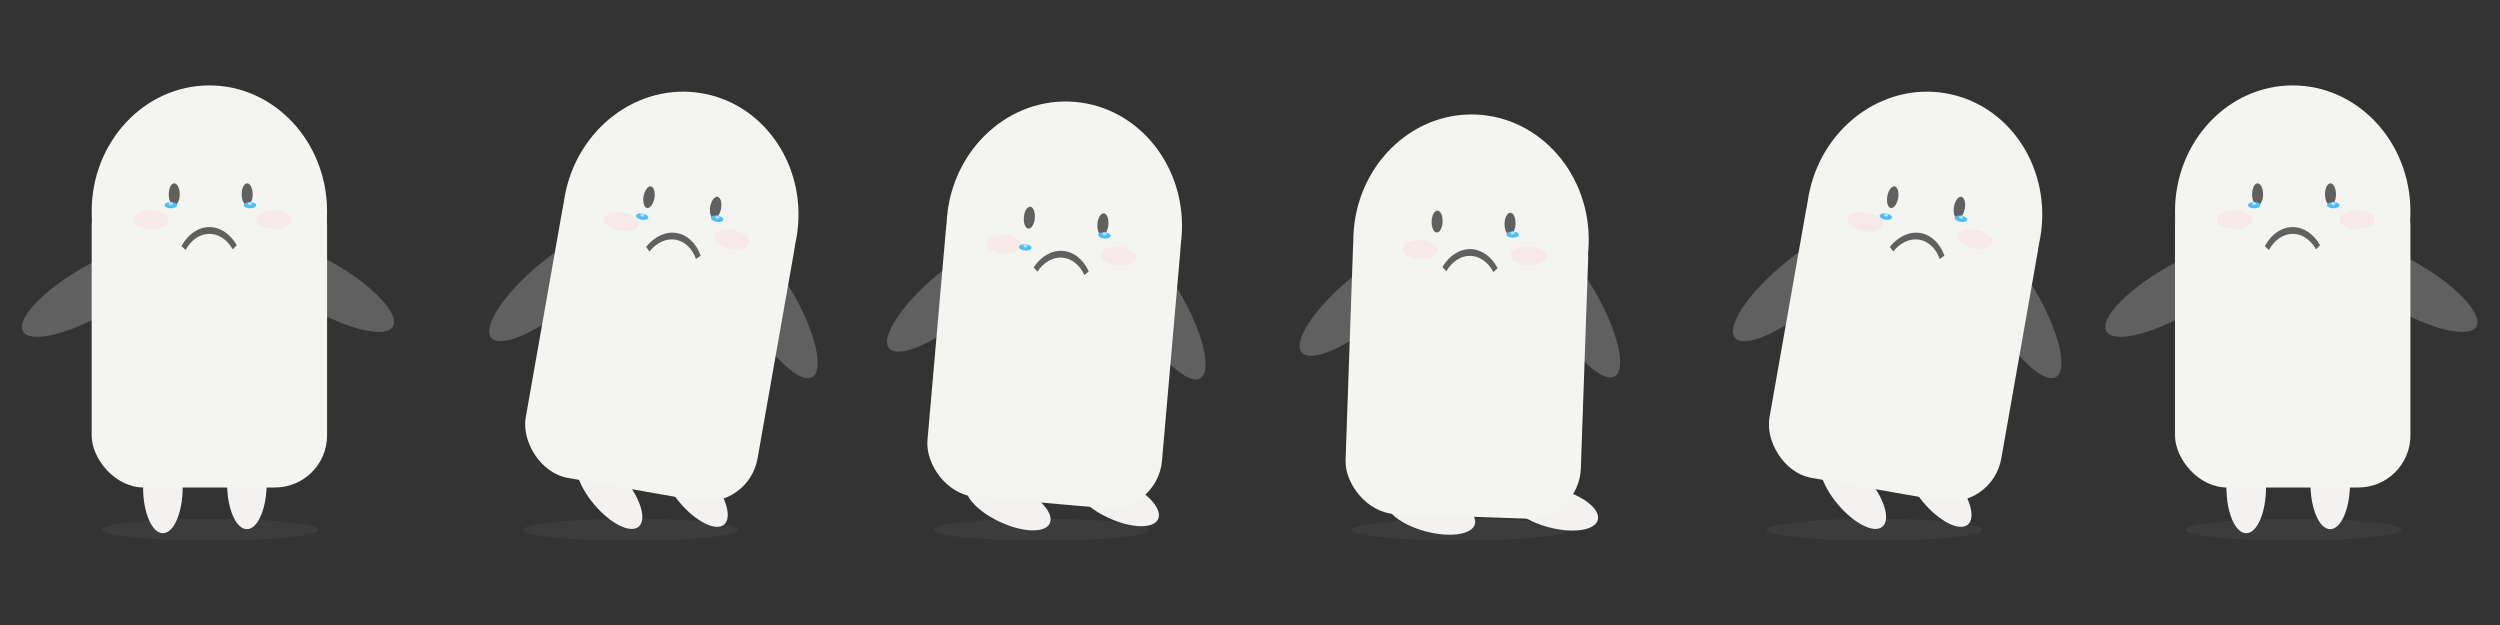 <svg width="1200" height="300" viewBox="0 0 1200 300" fill="none" xmlns="http://www.w3.org/2000/svg">
<rect x="0" y="0" width="1200" height="300" fill="#333333" stroke="none"/>
<ellipse cx="100.881" cy="254.268" rx="51.881" ry="5.268" fill="#606060" fill-opacity="0.2"/>
<ellipse cx="78.183" cy="233.938" rx="9.5" ry="22" fill="#F4F1F1"/>
<ellipse cx="118.5" cy="232" rx="9.5" ry="22" fill="#F4F1F1"/>
<ellipse cx="39.569" cy="12.116" rx="39.569" ry="12.116" transform="matrix(0.866 -0.5 0.5 0.866 5 148.569)" fill="#606060"/>
<ellipse cx="39.569" cy="12.116" rx="39.569" ry="12.116" transform="matrix(0.866 0.5 -0.5 0.866 126.147 106.663)" fill="#606060"/>
<rect x="44" y="83" width="113" height="151" rx="25" fill="#F4F4F1"/>
<ellipse cx="100.5" cy="101.5" rx="56.5" ry="60.5" fill="#F4F4F1"/>
<ellipse cx="83.638" cy="93.268" rx="2.638" ry="5.268" fill="#606060"/>
<ellipse cx="118.638" cy="93.268" rx="2.638" ry="5.268" fill="#606060"/>
<ellipse cx="72.5" cy="105.5" rx="8.5" ry="4.5" fill="#F9D4D4" fill-opacity="0.35"/>
<ellipse cx="131.5" cy="105.5" rx="8.5" ry="4.5" fill="#F9D4D4" fill-opacity="0.35"/>
<path d="M113.644 117.701C112.085 114.962 110.067 112.748 107.75 111.238C105.434 109.727 102.884 108.961 100.305 109.002C97.727 109.042 95.191 109.888 92.902 111.471C90.613 113.055 88.634 115.331 87.124 118.118L89.097 120.018C90.384 117.642 92.071 115.701 94.023 114.352C95.974 113.002 98.136 112.281 100.334 112.246C102.532 112.212 104.706 112.864 106.681 114.152C108.655 115.44 110.376 117.328 111.705 119.663L113.644 117.701Z" fill="#606060"/>
<ellipse cx="82" cy="98.5" rx="1.5" ry="3" transform="rotate(90 82 98.5)" fill="#50BEFC"/>
<ellipse cx="82" cy="97.75" rx="0.75" ry="1" transform="rotate(90 82 97.75)" fill="#B3E4FF"/>
<ellipse cx="120" cy="98.5" rx="1.5" ry="3" transform="rotate(90 120 98.5)" fill="#50BEFC"/>
<ellipse cx="120" cy="97.75" rx="0.75" ry="1" transform="rotate(90 120 97.75)" fill="#B3E4FF"/>
<ellipse cx="1100.88" cy="254.268" rx="51.881" ry="5.268" fill="#606060" fill-opacity="0.2"/>
<ellipse cx="1078.18" cy="233.938" rx="9.5" ry="22" fill="#F4F1F1"/>
<ellipse cx="1118.5" cy="232" rx="9.5" ry="22" fill="#F4F1F1"/>
<ellipse cx="39.569" cy="12.116" rx="39.569" ry="12.116" transform="matrix(0.866 -0.5 0.5 0.866 1005 148.569)" fill="#606060"/>
<ellipse cx="39.569" cy="12.116" rx="39.569" ry="12.116" transform="matrix(0.866 0.5 -0.5 0.866 1126.15 106.663)" fill="#606060"/>
<rect x="1044" y="83" width="113" height="151" rx="25" fill="#F4F4F1"/>
<ellipse cx="1100.5" cy="101.5" rx="56.5" ry="60.5" fill="#F4F4F1"/>
<ellipse cx="1083.64" cy="93.268" rx="2.638" ry="5.268" fill="#606060"/>
<ellipse cx="1118.64" cy="93.268" rx="2.638" ry="5.268" fill="#606060"/>
<ellipse cx="1072.5" cy="105.5" rx="8.5" ry="4.5" fill="#F9D4D4" fill-opacity="0.35"/>
<ellipse cx="1131.5" cy="105.5" rx="8.5" ry="4.5" fill="#F9D4D4" fill-opacity="0.35"/>
<path d="M1113.64 117.701C1112.09 114.962 1110.07 112.748 1107.75 111.238C1105.43 109.727 1102.88 108.961 1100.31 109.002C1097.73 109.042 1095.19 109.888 1092.9 111.471C1090.61 113.055 1088.63 115.331 1087.12 118.118L1089.1 120.018C1090.38 117.642 1092.07 115.701 1094.02 114.352C1095.97 113.002 1098.14 112.281 1100.33 112.246C1102.53 112.212 1104.71 112.864 1106.68 114.152C1108.66 115.44 1110.38 117.328 1111.71 119.663L1113.64 117.701Z" fill="#606060"/>
<ellipse cx="1082" cy="98.5" rx="1.5" ry="3" transform="rotate(90 1082 98.5)" fill="#50BEFC"/>
<ellipse cx="1082" cy="97.75" rx="0.75" ry="1" transform="rotate(90 1082 97.75)" fill="#B3E4FF"/>
<ellipse cx="1120" cy="98.5" rx="1.5" ry="3" transform="rotate(90 1120 98.5)" fill="#50BEFC"/>
<ellipse cx="1120" cy="97.75" rx="0.75" ry="1" transform="rotate(90 1120 97.75)" fill="#B3E4FF"/>
<ellipse cx="302.881" cy="254.268" rx="51.881" ry="5.268" fill="#606060" fill-opacity="0.2"/>
<ellipse cx="292.419" cy="235.959" rx="9.5" ry="22" transform="rotate(-40 292.419 235.959)" fill="#F4F1F1"/>
<ellipse cx="333.419" cy="234.959" rx="9.5" ry="22" transform="rotate(-40 333.419 234.959)" fill="#F4F1F1"/>
<ellipse cx="39.569" cy="12.116" rx="39.569" ry="12.116" transform="matrix(0.766 -0.643 0.643 0.766 228 152.868)" fill="#606060"/>
<ellipse cx="39.569" cy="12.116" rx="39.569" ry="12.116" transform="matrix(0.5 0.866 -0.866 0.5 360.8 106.389)" fill="#606060"/>
<rect x="274.221" y="76.362" width="113" height="151" rx="25" transform="rotate(10 274.221 76.362)" fill="#F4F4F1"/>
<ellipse cx="326.65" cy="104.392" rx="56.5" ry="60.5" transform="rotate(10 326.65 104.392)" fill="#F4F4F1"/>
<ellipse cx="311.513" cy="94.646" rx="2.638" ry="5.268" transform="rotate(10 311.513 94.646)" fill="#606060"/>
<ellipse cx="343.513" cy="99.646" rx="2.638" ry="5.268" transform="rotate(10 343.513 99.646)" fill="#606060"/>
<ellipse cx="298.273" cy="106.413" rx="8.5" ry="4.5" transform="rotate(10 298.273 106.413)" fill="#F9D4D4" fill-opacity="0.35"/>
<ellipse cx="351.152" cy="114.908" rx="8.5" ry="4.5" transform="rotate(10 351.152 114.908)" fill="#F9D4D4" fill-opacity="0.35"/>
<path d="M336.323 122.716C335.264 119.748 333.66 117.218 331.641 115.328C329.622 113.438 327.244 112.241 324.698 111.833C322.151 111.425 319.508 111.818 316.978 112.98C314.449 114.141 312.105 116.04 310.134 118.522L311.747 120.736C313.427 118.62 315.426 117.001 317.582 116.011C319.738 115.02 321.992 114.686 324.163 115.033C326.334 115.381 328.361 116.401 330.082 118.013C331.803 119.624 333.17 121.781 334.073 124.312L336.323 122.716Z" fill="#606060"/>
<ellipse cx="308.215" cy="103.998" rx="1.5" ry="3" transform="rotate(100 308.215 103.998)" fill="#50BEFC"/>
<ellipse cx="308.345" cy="103.26" rx="0.75" ry="1" transform="rotate(100 308.345 103.26)" fill="#B3E4FF"/>
<ellipse cx="344.215" cy="104.998" rx="1.5" ry="3" transform="rotate(100 344.215 104.998)" fill="#50BEFC"/>
<ellipse cx="344.345" cy="104.26" rx="0.75" ry="1" transform="rotate(100 344.345 104.26)" fill="#B3E4FF"/>
<ellipse cx="899.881" cy="254.268" rx="51.881" ry="5.268" fill="#606060" fill-opacity="0.2"/>
<ellipse cx="889.419" cy="235.959" rx="9.5" ry="22" transform="rotate(-40 889.419 235.959)" fill="#F4F1F1"/>
<ellipse cx="930.419" cy="234.959" rx="9.5" ry="22" transform="rotate(-40 930.419 234.959)" fill="#F4F1F1"/>
<ellipse cx="39.569" cy="12.116" rx="39.569" ry="12.116" transform="matrix(0.766 -0.643 0.643 0.766 825 152.868)" fill="#606060"/>
<ellipse cx="39.569" cy="12.116" rx="39.569" ry="12.116" transform="matrix(0.5 0.866 -0.866 0.5 957.8 106.389)" fill="#606060"/>
<rect x="871.221" y="76.362" width="113" height="151" rx="25" transform="rotate(10 871.221 76.362)" fill="#F4F4F1"/>
<ellipse cx="923.65" cy="104.392" rx="56.5" ry="60.5" transform="rotate(10 923.65 104.392)" fill="#F4F4F1"/>
<ellipse cx="908.513" cy="94.646" rx="2.638" ry="5.268" transform="rotate(10 908.513 94.646)" fill="#606060"/>
<ellipse cx="940.513" cy="99.646" rx="2.638" ry="5.268" transform="rotate(10 940.513 99.646)" fill="#606060"/>
<ellipse cx="895.273" cy="106.413" rx="8.5" ry="4.5" transform="rotate(10 895.273 106.413)" fill="#F9D4D4" fill-opacity="0.35"/>
<ellipse cx="948.152" cy="114.908" rx="8.5" ry="4.5" transform="rotate(10 948.152 114.908)" fill="#F9D4D4" fill-opacity="0.35"/>
<path d="M933.323 122.716C932.264 119.748 930.66 117.218 928.641 115.328C926.622 113.438 924.244 112.241 921.698 111.833C919.151 111.425 916.508 111.818 913.978 112.98C911.449 114.141 909.105 116.04 907.134 118.522L908.747 120.736C910.427 118.62 912.426 117.001 914.582 116.011C916.738 115.02 918.992 114.686 921.163 115.033C923.334 115.381 925.361 116.401 927.082 118.013C928.803 119.624 930.17 121.781 931.073 124.312L933.323 122.716Z" fill="#606060"/>
<ellipse cx="905.215" cy="103.998" rx="1.5" ry="3" transform="rotate(100 905.215 103.998)" fill="#50BEFC"/>
<ellipse cx="905.345" cy="103.26" rx="0.75" ry="1" transform="rotate(100 905.345 103.26)" fill="#B3E4FF"/>
<ellipse cx="941.215" cy="104.998" rx="1.5" ry="3" transform="rotate(100 941.215 104.998)" fill="#50BEFC"/>
<ellipse cx="941.345" cy="104.26" rx="0.75" ry="1" transform="rotate(100 941.345 104.26)" fill="#B3E4FF"/>
<ellipse cx="499.881" cy="254.268" rx="51.881" ry="5.268" fill="#606060" fill-opacity="0.2"/>
<ellipse cx="483.954" cy="241.907" rx="9.5" ry="22" transform="rotate(-65 483.954 241.907)" fill="#F4F1F1"/>
<ellipse cx="535.954" cy="239.907" rx="9.5" ry="22" transform="rotate(-65 535.954 239.907)" fill="#F4F1F1"/>
<ellipse cx="39.569" cy="12.116" rx="39.569" ry="12.116" transform="matrix(0.766 -0.643 0.643 0.766 419 157.868)" fill="#606060"/>
<ellipse cx="39.569" cy="12.116" rx="39.569" ry="12.116" transform="matrix(0.5 0.866 -0.866 0.5 546.979 107)" fill="#606060"/>
<rect x="456.16" y="85.84" width="113" height="151" rx="25" transform="rotate(5 456.16 85.84)" fill="#F4F4F1"/>
<ellipse cx="510.833" cy="109.194" rx="56.5" ry="60.5" transform="rotate(5 510.833 109.194)" fill="#F4F4F1"/>
<ellipse cx="494.087" cy="104.478" rx="2.638" ry="5.268" transform="rotate(5 494.087 104.478)" fill="#606060"/>
<ellipse cx="529.392" cy="107.646" rx="2.638" ry="5.268" transform="rotate(5 529.392 107.646)" fill="#606060"/>
<ellipse cx="481.86" cy="117.224" rx="8.5" ry="4.5" transform="rotate(5 481.86 117.224)" fill="#F9D4D4" fill-opacity="0.35"/>
<ellipse cx="537.031" cy="122.908" rx="8.5" ry="4.5" transform="rotate(5 537.031 122.908)" fill="#F9D4D4" fill-opacity="0.35"/>
<path d="M522.608 130.252C521.294 127.387 519.476 125.006 517.3 123.299C515.124 121.592 512.65 120.607 510.078 120.423C507.506 120.238 504.906 120.86 502.488 122.238C500.069 123.615 497.9 125.711 496.153 128.356L497.952 130.421C499.442 128.166 501.292 126.379 503.353 125.205C505.415 124.03 507.631 123.5 509.824 123.657C512.017 123.815 514.125 124.654 515.98 126.11C517.835 127.565 519.385 129.595 520.506 132.037L522.608 130.252Z" fill="#606060"/>
<ellipse cx="492.119" cy="118.756" rx="1.5" ry="3" transform="rotate(95 492.119 118.756)" fill="#50BEFC"/>
<ellipse cx="492.185" cy="118.009" rx="0.75" ry="1" transform="rotate(95 492.185 118.009)" fill="#B3E4FF"/>
<ellipse cx="530.094" cy="112.998" rx="1.5" ry="3" transform="rotate(95 530.094 112.998)" fill="#50BEFC"/>
<ellipse cx="530.16" cy="112.251" rx="0.75" ry="1" transform="rotate(95 530.16 112.251)" fill="#B3E4FF"/>
<ellipse cx="700.881" cy="254.268" rx="51.881" ry="5.268" fill="#606060" fill-opacity="0.2"/>
<ellipse cx="686.709" cy="245.87" rx="9.5" ry="22" transform="rotate(-75 686.709 245.87)" fill="#F4F1F1"/>
<ellipse cx="745.709" cy="243.87" rx="9.5" ry="22" transform="rotate(-75 745.709 243.87)" fill="#F4F1F1"/>
<ellipse cx="39.569" cy="12.116" rx="39.569" ry="12.116" transform="matrix(0.766 -0.643 0.643 0.766 617 159.868)" fill="#606060"/>
<ellipse cx="39.569" cy="12.116" rx="39.569" ry="12.116" transform="matrix(0.5 0.866 -0.866 0.5 745.979 106)" fill="#606060"/>
<rect x="650.27" y="94.974" width="113" height="151" rx="25" transform="rotate(2 650.27 94.974)" fill="#F4F4F1"/>
<ellipse cx="706.09" cy="115.435" rx="56.5" ry="60.5" transform="rotate(2 706.09 115.435)" fill="#F4F4F1"/>
<ellipse cx="689.82" cy="106.357" rx="2.638" ry="5.268" transform="rotate(2 689.82 106.357)" fill="#606060"/>
<ellipse cx="724.82" cy="107.357" rx="2.638" ry="5.268" transform="rotate(2 724.82 107.357)" fill="#606060"/>
<ellipse cx="681.652" cy="119.794" rx="8.5" ry="4.5" transform="rotate(2 681.652 119.794)" fill="#F9D4D4" fill-opacity="0.35"/>
<ellipse cx="733.652" cy="122.794" rx="8.5" ry="4.5" transform="rotate(2 733.652 122.794)" fill="#F9D4D4" fill-opacity="0.35"/>
<path d="M718.858 128.73C717.396 125.939 715.455 123.656 713.193 122.065C710.931 120.474 708.409 119.62 705.831 119.571C703.253 119.521 700.689 120.278 698.346 121.78C696.003 123.283 693.946 125.489 692.34 128.222L694.245 130.19C695.614 127.86 697.368 125.979 699.366 124.698C701.363 123.417 703.548 122.772 705.746 122.814C707.944 122.856 710.094 123.585 712.023 124.941C713.951 126.297 715.605 128.243 716.852 130.623L718.858 128.73Z" fill="#606060"/>
<ellipse cx="726.051" cy="112.604" rx="1.5" ry="3" transform="rotate(92 726.051 112.604)" fill="#50BEFC"/>
<ellipse cx="726.077" cy="111.854" rx="0.75" ry="1" transform="rotate(92 726.077 111.854)" fill="#B3E4FF"/>
</svg>
